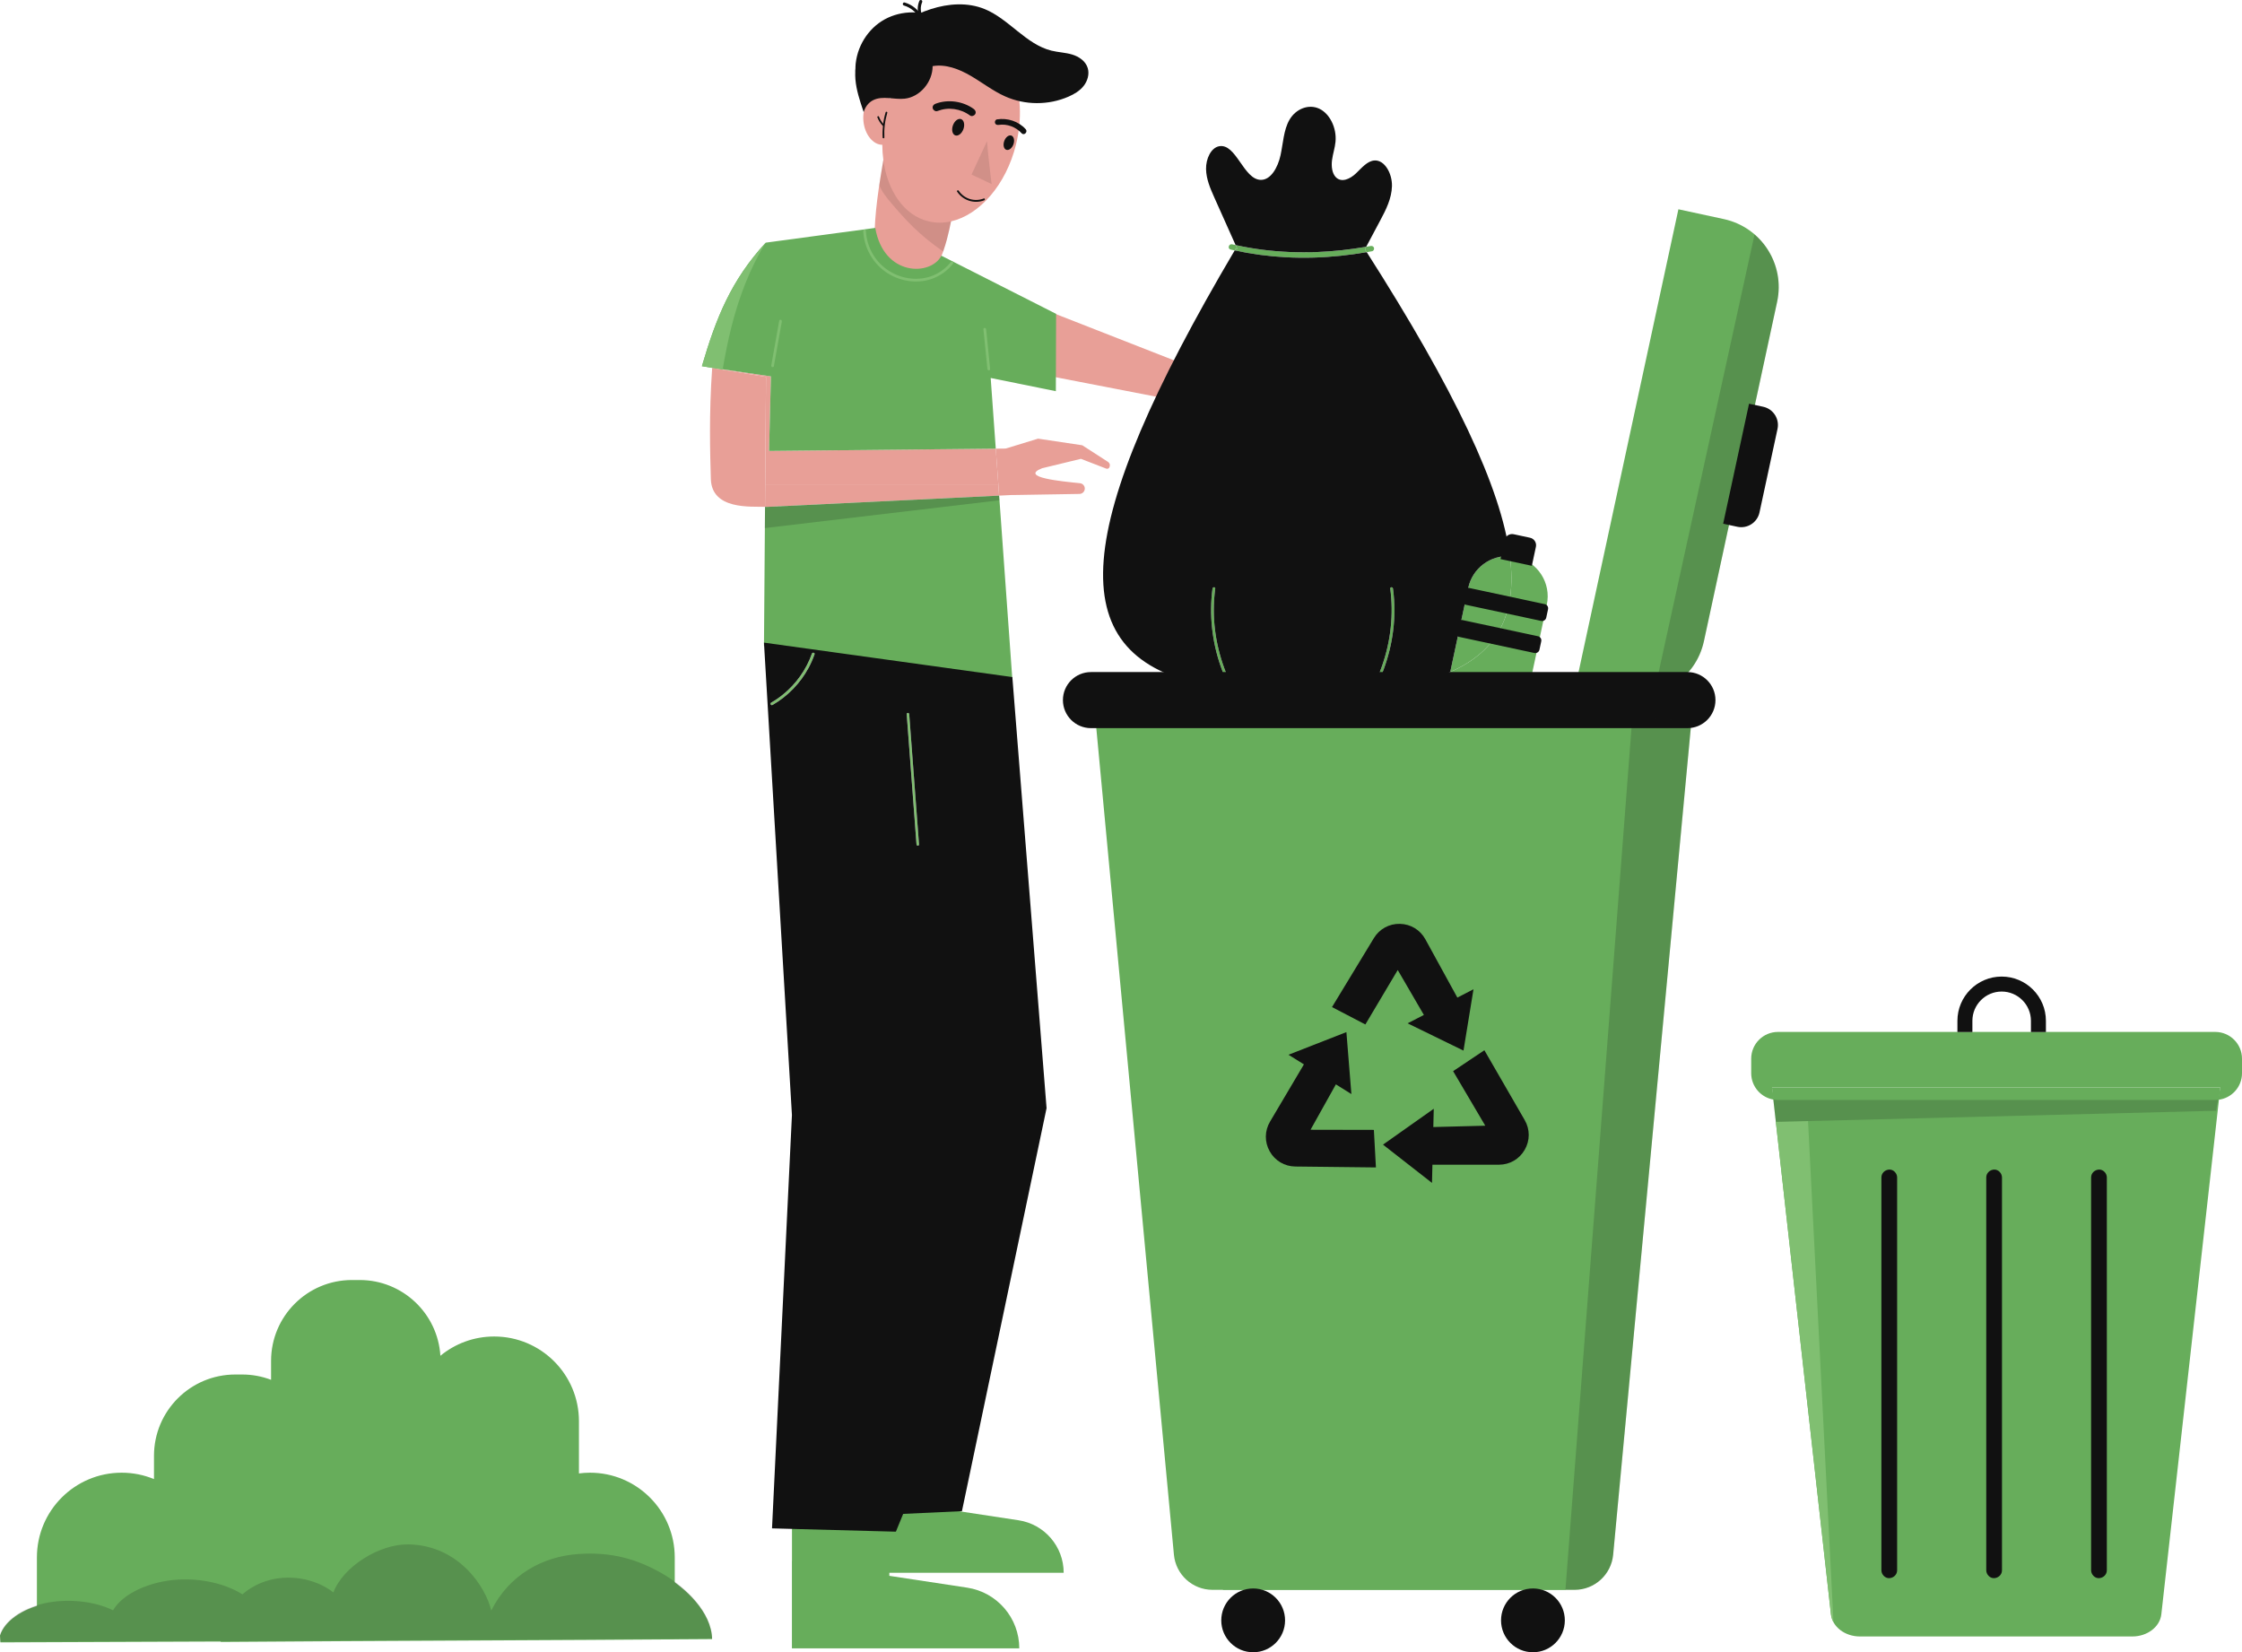 <?xml version="1.0" encoding="utf-8"?>
<!-- Generator: Adobe Illustrator 27.6.1, SVG Export Plug-In . SVG Version: 6.00 Build 0)  -->
<svg version="1.1" xmlns="http://www.w3.org/2000/svg" xmlns:xlink="http://www.w3.org/1999/xlink" x="0px" y="0px"
	 viewBox="0 0 197 145.173" enable-background="new 0 0 197 145.173" xml:space="preserve">
<g id="Color_4_00000077291245889699835280000013115247317640162951_">
	<g id="Layer_281">
		<g>
			<path fill="#E89F97" d="M84.161,17.592c-0.099-0.892-0.373-1.735-0.644-2.566c-0.43-1.318-0.887-2.684-1.724-3.622
				c-0.838-0.939-2.175-1.305-3.058-0.437c-0.68,0.669-0.906,1.837-1.088,2.913c-0.407,2.406-0.816,4.836-0.809,7.298
				c0.003,1.207,0.139,2.507,0.781,3.388c0.681,0.935,1.825,1.162,2.767,0.746c0.943-0.415,1.692-1.383,2.195-2.489
				c0.502-1.107,0.784-2.354,1.032-3.595l-0.35,0.092C83.672,18.59,84.26,18.484,84.161,17.592z"/>
			<polygon fill="#E89F97" points="89.893,26.468 88.417,27.146 89.893,32.589 103.341,35.193 104.098,32.029 			"/>
			<path fill="#E89F97" d="M85.577,3.136c-2.859-0.703-5.965,1.722-7.343,5.542c-0.297-0.285-0.656-0.438-1.027-0.403
				c-0.858,0.083-1.458,1.144-1.339,2.371c0.113,1.174,0.844,2.074,1.658,2.076c0.002,0.457,0.034,0.902,0.092,1.334
				c0.366,2.725,1.814,4.863,3.95,5.388c0.662,0.163,1.336,0.157,2,0.006c2.496-0.568,4.833-3.2,5.708-6.758
				C90.382,8.189,88.726,3.91,85.577,3.136z"/>
			<g>
				<path fill="#E89F97" d="M67.236,42.626l0.072-9.507l-4.731-0.794c-0.29,4.167-0.18,7.488-0.116,9.761
					c0.077,2.727,3.516,2.404,4.758,2.446L67.236,42.626L67.236,42.626z"/>
				<polygon fill="#E89F97" points="87.726,42.626 87.726,42.626 87.792,43.547 89.065,43.485 88.445,39.411 87.495,39.42 
					87.726,42.626 				"/>
				<path fill="#E89F97" d="M67.738,33.07l-5.159-0.762c0,0.006-0.001,0.011-0.001,0.016l4.731,0.794l-0.072,9.507h20.489
					l-0.23-3.205l-19.921,0.201L67.738,33.07z"/>
				<polygon fill="#E89F97" points="87.788,43.547 87.792,43.547 87.726,42.626 				"/>
				<polygon fill="#E89F97" points="67.236,42.626 67.22,44.532 67.222,44.532 67.236,42.626 				"/>
				<polygon fill="#E89F97" points="87.726,42.626 87.726,42.626 87.726,42.626 				"/>
				<path fill="#E89F97" d="M87.788,43.547l-0.062-0.921l0-0.001H67.236l-0.015,1.906c0.049,0.002,0.095,0.004,0.136,0.007
					L87.788,43.547z"/>
			</g>
			<g>
				<path fill="#E89F97" d="M97.34,40.57l-2.244-1.447l-3.882-0.582l-2.857,0.874l0.642,4.08l5.854-0.097
					c0.261-0.004,0.469-0.218,0.466-0.478l0,0c-0.003-0.24-0.185-0.439-0.425-0.464c-1.565-0.159-5.359-0.507-3.333-1.313
					l3.418-0.828l2.236,0.864c0.11,0.034,0.242-0.013,0.284-0.164l0.021-0.09C97.547,40.784,97.461,40.648,97.34,40.57z"/>
			</g>
		</g>
	</g>
</g>
<g id="Color_3_00000165915787892690296550000009672280802821729681_">
	<g>
		<path fill="#67AD5B" d="M120.091,22.157c0.158-0.027,0.316-0.054,0.473-0.083c0.127-0.023,0.199-0.177,0.167-0.294
			c-0.037-0.133-0.167-0.19-0.294-0.167c-0.13,0.024-0.261,0.046-0.391,0.069c-0.039,0.073-0.078,0.147-0.117,0.22
			C119.984,21.987,120.037,22.072,120.091,22.157z"/>
		<path fill="#67AD5B" d="M108.713,21.853c-0.048-0.107-0.095-0.213-0.143-0.32c-0.102-0.022-0.205-0.043-0.307-0.066
			c-0.299-0.068-0.427,0.393-0.127,0.461c0.117,0.027,0.234,0.051,0.352,0.076c0.03-0.051,0.059-0.1,0.089-0.151H108.713z"/>
		<path fill="#67AD5B" d="M117.815,22.473c0.762-0.08,1.521-0.187,2.277-0.316c-0.054-0.085-0.108-0.169-0.162-0.254
			c0.039-0.073,0.078-0.147,0.117-0.22c-1.435,0.248-2.885,0.409-4.341,0.464c-1.594,0.06-3.192-0.004-4.774-0.204
			c-0.793-0.1-1.58-0.24-2.361-0.409c0.048,0.107,0.095,0.213,0.143,0.32h-0.136c-0.03,0.051-0.059,0.1-0.089,0.151
			c1.484,0.318,2.993,0.52,4.508,0.601C114.603,22.69,116.215,22.641,117.815,22.473z"/>
		<path fill="#67AD5B" d="M106.655,53.617c0-0.636,0.043-1.272,0.126-1.903c0.02-0.152-0.219-0.151-0.239,0
			c-0.305,2.311-0.039,4.675,0.734,6.872c0.223,0.633,0.486,1.251,0.784,1.852c0.068,0.138,0.275,0.017,0.206-0.121
			C107.235,58.238,106.655,55.942,106.655,53.617z"/>
		<path fill="#67AD5B" d="M122.161,51.714c0.301,2.279,0.045,4.6-0.711,6.769c-0.219,0.627-0.478,1.239-0.773,1.834
			c-0.068,0.137,0.138,0.259,0.206,0.121c1.043-2.105,1.636-4.426,1.643-6.78c0.002-0.65-0.041-1.299-0.126-1.944
			C122.38,51.564,122.141,51.562,122.161,51.714z"/>
		<path fill="#67AD5B" d="M133.202,48.94L133.202,48.94c-0.178-0.038-0.355-0.062-0.531-0.072c0.66,5.159-1.14,8.382-5.243,10.174
			l-0.62,2.898l6.904,1.478l2.202-10.286C136.324,51.225,135.109,49.348,133.202,48.94z"/>
		<path fill="#67AD5B" d="M132.672,48.867c-1.713-0.103-3.291,1.056-3.661,2.786l-1.582,7.389
			C131.531,57.249,133.332,54.026,132.672,48.867z"/>
		<path fill="#67AD5B" d="M67.358,44.539c-0.042-0.003-0.088-0.005-0.136-0.007l-0.093,12.219l21.825,2.955l-1.161-16.159l-0.004,0
			L67.358,44.539z"/>
		<path fill="#67AD5B" d="M92.775,34.372l0.023-6.795l-10.082-5.112c-0.89,1.777-5.053,1.881-5.809-2.44l-9.624,1.295
			c-3.054,3.329-4.358,6.606-5.607,10.854l0.903,0.152c0-0.006,0.001-0.011,0.001-0.016l5.159,0.762l-0.164,6.551l19.921-0.201
			l-0.446-6.211L92.775,34.372z"/>
		<path fill="#67AD5B" d="M93.463,138.186L93.463,138.186c0-2.305-1.684-4.264-3.962-4.61l-10.166-1.545v-0.093l-3.147-0.385l0,0
			v1.139h-6.599v4.464l-0.005-0.001v7.672h19.978l0,0c0-2.665-1.947-4.931-4.582-5.331l-6.836-1.039v-0.27H93.463z"/>
		<path fill="#67AD5B" d="M51.842,129.395L51.842,129.395c-0.329,0-0.653,0.024-0.971,0.065v-4.585c0-4.113-3.334-7.447-7.447-7.447
			h0c-1.795,0-3.441,0.635-4.727,1.693c-0.233-3.714-3.317-6.655-7.09-6.655h-0.683c-3.924,0-7.105,3.181-7.105,7.105v1.663
			c-0.789-0.3-1.644-0.466-2.538-0.466h-0.606c-3.945,0-7.144,3.198-7.144,7.144v2.045c-0.876-0.362-1.835-0.562-2.841-0.562h0
			c-4.113,0-7.447,3.334-7.447,7.447v7.165H13.53h4.606h5.91h4.378h8.687h1.373h5.91h5.343h9.552v-7.165
			C59.289,132.729,55.954,129.395,51.842,129.395z"/>
		<g>
			<path fill="#67AD5B" d="M62.571,144.02c-0.051-2.364-2.325-4.502-4.264-5.639c-2.3-1.347-4.57-1.985-7.477-1.786
				c-3.155,0.216-6.096,1.833-7.666,4.972c-0.462-2.031-2.816-5.725-7.248-5.817c-2.572-0.054-5.773,1.957-6.62,4.22
				c-1.638-1.264-4.009-1.646-6.007-0.966c-0.737,0.251-1.413,0.643-1.992,1.135c-1.419-0.904-3.542-1.415-5.612-1.297
				c-2.562,0.145-4.905,1.245-5.752,2.7c-1.638-0.813-4.009-1.058-6.007-0.621c-1.998,0.437-3.548,1.539-3.926,2.792l0.034,0.593
				c6.416-0.032,12.886-0.053,19.361-0.073l0.001,0.037C33.699,144.161,48.269,144.129,62.571,144.02z"/>
		</g>
		<g>
			<g>
				<path fill="#67AD5B" d="M194.647,90.668h-38.42c-1.3,0-2.353,1.054-2.353,2.353v1.272c0,1.185,0.876,2.165,2.017,2.329
					l-0.19-1.072h39.39l-0.194,1.083c1.182-0.125,2.103-1.125,2.103-2.34v-1.272C197,91.722,195.946,90.668,194.647,90.668z"/>
			</g>
		</g>
		<g>
			<path fill="#67AD5B" d="M142.454,61.024l-3.989-0.861l9.013-41.775l3.989,0.861c3.3,0.712,5.399,3.965,4.687,7.265l-6.434,29.824
				C149.007,59.638,145.754,61.736,142.454,61.024z"/>
		</g>
		<g>
			<path fill="#67AD5B" d="M128.167,63.253h-11.44H96.262l6.888,73.347c0.164,1.75,1.633,3.087,3.39,3.087h3.01h25.795h3.01
				c1.757,0,3.226-1.337,3.39-3.087l6.888-73.347H128.167z"/>
		</g>
		<g>
			<polygon fill="#67AD5B" points="143.581,62.418 101.907,63.005 107.459,139.687 137.567,139.686 			"/>
		</g>
		<g>
			<path fill="#67AD5B" d="M179.698,95.55h-8.604h-15.393l5.181,46.287c0.124,1.104,1.228,1.948,2.55,1.948h2.264h19.402h2.264
				c1.322,0,2.426-0.844,2.55-1.948l5.181-46.287H179.698z"/>
		</g>
	</g>
</g>
<g id="Color_2_00000178173825307833926920000001700180595759060399_">
	<g>
		<g>
			<path fill="#80BF71" d="M64.278,28.692c0.654-2.572,1.599-5.097,2.994-7.362c-3.047,3.325-4.349,6.599-5.597,10.843l1.822,0.306
				C63.711,31.208,63.96,29.94,64.278,28.692z"/>
		</g>
		<g>
			<g>
				<path fill="#80BF71" d="M75.848,20.281c0.064,1.404,0.769,2.737,1.907,3.564c1.167,0.847,2.761,1.143,4.132,0.655
					c0.728-0.259,1.377-0.723,1.852-1.333c0.093-0.12-0.075-0.29-0.169-0.169c-0.397,0.51-0.914,0.916-1.506,1.176
					c-0.649,0.286-1.376,0.373-2.078,0.293c-1.333-0.151-2.557-0.929-3.254-2.075c-0.387-0.637-0.613-1.366-0.646-2.11
					C76.08,20.128,75.841,20.127,75.848,20.281L75.848,20.281z"/>
			</g>
		</g>
		<g>
			<g>
				<path fill="#80BF71" d="M68.469,28.183c-0.233,1.309-0.467,2.617-0.7,3.926c-0.027,0.15,0.203,0.215,0.23,0.064
					c0.233-1.309,0.467-2.617,0.7-3.926C68.726,28.097,68.496,28.032,68.469,28.183L68.469,28.183z"/>
			</g>
		</g>
		<g>
			<g>
				<path fill="#80BF71" d="M86.412,28.929c0.117,1.165,0.234,2.331,0.351,3.496c0.015,0.152,0.254,0.153,0.239,0
					c-0.117-1.165-0.234-2.331-0.351-3.496C86.636,28.777,86.396,28.776,86.412,28.929L86.412,28.929z"/>
			</g>
		</g>
		<g>
			<path fill="#80BF71" d="M79.891,62.745c-0.011-0.141-0.231-0.142-0.22,0c0.225,2.984,0.449,5.967,0.674,8.951
				c0.063,0.833,0.125,1.666,0.188,2.499c0.011,0.141,0.231,0.142,0.22,0c-0.225-2.984-0.449-5.967-0.674-8.951
				C80.016,64.411,79.953,63.578,79.891,62.745z"/>
			<path fill="#80BF71" d="M71.343,57.427c-0.493,1.405-1.386,2.657-2.541,3.595c-0.327,0.266-0.676,0.503-1.041,0.713
				c-0.133,0.077-0.013,0.283,0.121,0.206c1.329-0.766,2.436-1.907,3.165-3.256c0.207-0.383,0.383-0.783,0.527-1.195
				C71.625,57.345,71.394,57.282,71.343,57.427z"/>
		</g>
		<g>
			<path fill="#80BF71" d="M156.038,98.567l4.843,43.27c0.028,0.248,0.106,0.484,0.224,0.699L158.869,98.5L156.038,98.567z"/>
		</g>
	</g>
</g>
<g id="Color_1">
	<g>
		<path opacity="0.11" fill="#111111" d="M81.567,19.443c-2.136-0.525-3.584-2.663-3.95-5.388c-0.125,0.739-0.249,1.481-0.36,2.225
			c0.252,0.602,0.684,1.126,1.083,1.596c0.612,0.721,1.246,1.436,1.918,2.088c0.815,0.793,1.696,1.497,2.616,2.131
			c0.303-0.843,0.51-1.744,0.694-2.646C82.903,19.6,82.228,19.606,81.567,19.443z"/>
		<path opacity="0.18" fill="#111111" d="M67.358,44.539c-0.042-0.003-0.088-0.005-0.138-0.007l-0.016,1.866l20.611-2.442
			l-0.028-0.409L67.358,44.539z"/>
		<g opacity="0.11">
			<path fill="#111111" d="M86.726,12.408c0.104,1.321,0.289,2.82,0.404,3.759l-1.763-0.828L86.726,12.408z"/>
		</g>
		<path fill="#111111" d="M88.953,59.489l-21.825-3.026l2.458,41.511l-1.75,36.313l10.884,0.29l0.64-1.563l5.164-0.239l7.436-35.409
			L88.953,59.489z M71.573,57.49c-0.144,0.411-0.32,0.811-0.527,1.195c-0.729,1.35-1.835,2.491-3.165,3.256
			c-0.134,0.077-0.254-0.13-0.121-0.206c0.365-0.21,0.714-0.447,1.041-0.713c1.155-0.938,2.047-2.19,2.541-3.595
			C71.394,57.282,71.625,57.345,71.573,57.49z M80.532,74.195c-0.063-0.833-0.125-1.666-0.188-2.499
			c-0.225-2.984-0.449-5.967-0.674-8.951c-0.011-0.142,0.21-0.141,0.22,0c0.063,0.833,0.125,1.666,0.188,2.499
			c0.225,2.984,0.449,5.967,0.674,8.951C80.763,74.337,80.542,74.335,80.532,74.195z"/>
		<g>
			<g>
				<path fill="#111111" d="M77.818,9.869c-0.212,0.717-0.301,1.465-0.263,2.212c0.005,0.098,0.158,0.099,0.153,0
					c-0.038-0.734,0.048-1.466,0.257-2.171C77.993,9.815,77.846,9.774,77.818,9.869L77.818,9.869z"/>
			</g>
		</g>
		<g>
			<g>
				<path fill="#111111" d="M77.092,10.302c0.102,0.276,0.259,0.527,0.463,0.739c0.068,0.071,0.177-0.037,0.108-0.108
					c-0.185-0.192-0.331-0.421-0.424-0.672c-0.014-0.039-0.052-0.065-0.094-0.053C77.108,10.218,77.077,10.263,77.092,10.302
					L77.092,10.302z"/>
			</g>
		</g>
		<g>
			<g>
				<path fill="#111111" d="M84.098,16.837c0.517,0.78,1.514,1.103,2.388,0.759c0.097-0.038,0.054-0.196-0.043-0.157
					c-0.804,0.317-1.725,0.039-2.204-0.684C84.181,16.668,84.04,16.749,84.098,16.837L84.098,16.837z"/>
			</g>
		</g>
		<g>
			
				<ellipse transform="matrix(0.338 -0.941 0.941 0.338 45.22 86.638)" fill="#111111" cx="84.202" cy="11.171" rx="0.759" ry="0.49"/>
		</g>
		<g>
			
				<ellipse transform="matrix(0.338 -0.941 0.941 0.338 46.891 91.726)" fill="#111111" cx="88.654" cy="12.527" rx="0.663" ry="0.429"/>
		</g>
		<g>
			<g>
				<path fill="#111111" d="M82.365,9.756c0.492-0.187,0.981-0.242,1.481-0.172c0.499,0.07,0.965,0.254,1.39,0.565
					c0.144,0.105,0.368,0.024,0.451-0.118c0.098-0.167,0.026-0.346-0.118-0.451C84.619,8.884,83.291,8.7,82.19,9.12
					c-0.166,0.063-0.281,0.222-0.23,0.406C82.003,9.685,82.198,9.819,82.365,9.756L82.365,9.756z"/>
			</g>
		</g>
		<g>
			<g>
				<path fill="#111111" d="M90.124,11.35c-0.631-0.695-1.601-1.007-2.521-0.861c-0.135,0.021-0.209,0.189-0.176,0.31
					c0.039,0.143,0.175,0.197,0.31,0.176c0.743-0.118,1.528,0.178,2.03,0.732C89.986,11.948,90.342,11.59,90.124,11.35L90.124,11.35
					z"/>
			</g>
		</g>
		<path fill="#111111" d="M95.578,5.984c-0.186-0.618-0.774-1.013-1.368-1.192c-0.594-0.179-1.221-0.193-1.822-0.341
			c-2.229-0.547-3.735-2.784-5.869-3.655c-1.497-0.611-3.192-0.49-4.727,0.004c-1.535,0.494-2.943,1.339-4.337,2.177
			c-0.604,0.363-1.224,0.741-1.652,1.317c-0.552,0.743-0.717,1.74-0.639,2.679c0.079,0.939,0.378,1.84,0.676,2.729l0.053,0.145
			c0.131-0.453,0.415-0.835,0.821-1.041c0.845-0.428,1.849-0.034,2.782-0.136c1.332-0.145,2.454-1.454,2.453-2.86
			c1.149-0.195,2.312,0.252,3.33,0.843c1.019,0.591,1.961,1.333,3.032,1.812c1.76,0.787,3.823,0.795,5.588,0.021
			c0.494-0.216,0.976-0.501,1.317-0.933C95.558,7.122,95.739,6.519,95.578,5.984z"/>
		<g>
			<g>
				<path fill="#111111" d="M79.424,0.484c0.606,0.177,1.114,0.608,1.395,1.172c0.078,0.158,0.314,0.019,0.236-0.138
					c-0.311-0.625-0.888-1.102-1.558-1.297C79.328,0.171,79.256,0.435,79.424,0.484L79.424,0.484z"/>
			</g>
		</g>
		<g>
			<g>
				<path fill="#111111" d="M80.788,0.066c-0.209,0.484-0.198,1.031,0.037,1.504c0.078,0.158,0.314,0.019,0.236-0.138
					c-0.187-0.377-0.204-0.841-0.037-1.228c0.029-0.068,0.02-0.147-0.049-0.187C80.917-0.016,80.817-0.002,80.788,0.066
					L80.788,0.066z"/>
			</g>
		</g>
		<g>
			<path fill="#111111" d="M77.473,1.858c-1.439,0.918-2.346,2.615-2.309,4.322c0.009,0.415,0.082,0.855,0.358,1.164
				c0.422,0.472,1.208,0.466,1.74,0.122c0.532-0.343,0.847-0.94,1.046-1.541c0.198-0.601,0.303-1.232,0.536-1.821
				c0.232-0.589,0.623-1.154,1.206-1.402c0.325-0.138,0.685-0.168,1.029-0.251s0.697-0.242,0.875-0.547
				c0.088-0.151,0.257-0.13,0.365-0.085l0.048-0.234C80.834,0.833,78.913,0.94,77.473,1.858z"/>
			<path fill="#111111" d="M82.318,1.82l-0.013,0.062C82.475,1.94,82.429,1.867,82.318,1.82z"/>
		</g>
		<g opacity="0.18">
			<g>
				<path fill="#111111" d="M62.571,143.964c-0.051-2.364-2.325-4.502-4.264-5.639c-2.3-1.347-4.57-1.985-7.477-1.786
					c-3.155,0.216-6.096,1.833-7.666,4.972c-0.462-2.031-2.816-5.725-7.248-5.817c-2.572-0.054-5.773,1.957-6.62,4.22
					c-1.638-1.264-4.009-1.646-6.007-0.966c-0.737,0.251-1.413,0.643-1.992,1.135c-1.419-0.904-3.542-1.415-5.612-1.297
					c-2.562,0.145-4.905,1.245-5.752,2.7c-1.638-0.813-4.009-1.058-6.007-0.621c-1.998,0.437-3.548,1.539-3.926,2.792l0.034,0.593
					c6.416-0.032,12.886-0.053,19.361-0.073l0.001,0.037C33.699,144.104,48.269,144.073,62.571,143.964z"/>
			</g>
		</g>
		<g>
			<circle fill="#111111" cx="110.113" cy="142.37" r="2.803"/>
		</g>
		<g>
			<circle fill="#111111" cx="134.696" cy="142.37" r="2.803"/>
		</g>
		<g>
			<path fill="#111111" d="M127.886,88.21l-3.007-5.481c-0.814-1.483-2.927-1.529-3.805-0.083l-3.445,5.673l2.186,1.138l2.631-4.424
				c0.168-0.283,0.578-0.281,0.744,0.004l2.506,4.307l-1.079,0.558l1.828,0.893l1.828,0.893l0.327-2.008l0.327-2.008L127.886,88.21z
				"/>
			<path fill="#111111" d="M128.594,92.309l-4.908-2.396l1.427-0.738l-2.285-3.927c-0.003-0.004-0.004-0.007-0.012-0.007
				c0,0,0,0,0,0c-0.008,0-0.009,0.002-0.012,0.007l-2.832,4.764l-2.931-1.527l3.676-6.055c0.491-0.808,1.348-1.278,2.292-1.257
				c0.945,0.021,1.781,0.528,2.235,1.356l2.811,5.123l1.418-0.733L128.594,92.309z M125.545,89.891l2.405,1.174l0.431-2.642
				l-0.666,0.345l-3.204-5.838c-0.309-0.564-0.878-0.909-1.521-0.923c-0.64-0.015-1.226,0.306-1.56,0.856l-3.213,5.292l1.44,0.75
				l2.429-4.085c0.155-0.26,0.427-0.415,0.73-0.415c0.001,0,0.003,0,0.004,0c0.304,0.001,0.577,0.159,0.73,0.422l2.726,4.686
				L125.545,89.891z"/>
		</g>
		<g>
			<path fill="#111111" d="M125.457,101.92l6.252-0.002c1.691-0.001,2.748-1.832,1.902-3.296l-3.319-5.748l-2.049,1.369l2.615,4.434
				c0.167,0.283-0.032,0.642-0.361,0.65l-4.981,0.127l0.029-1.215l-1.662,1.174l-1.662,1.174l1.603,1.253l1.603,1.253
				L125.457,101.92z"/>
			<path fill="#111111" d="M125.826,103.933l-4.304-3.362l4.46-3.152l-0.039,1.606l4.542-0.116c0.005,0,0.008,0,0.012-0.007
				c0.004-0.007,0.002-0.01,0-0.014l-2.815-4.774l2.748-1.836l3.542,6.134c0.473,0.819,0.473,1.796,0,2.615
				c-0.472,0.819-1.319,1.308-2.264,1.308l-5.844,0.002L125.826,103.933z M122.922,100.604l2.11,1.648l0.018-0.75l6.659-0.002
				c0.643,0,1.219-0.333,1.541-0.89c0.322-0.557,0.321-1.222,0-1.78l-3.096-5.362l-1.35,0.902l2.414,4.094
				c0.154,0.262,0.159,0.577,0.011,0.843c-0.147,0.266-0.417,0.429-0.721,0.437l-5.42,0.138l0.02-0.823L122.922,100.604z"/>
		</g>
		<g>
			<path fill="#111111" d="M115.14,93.38l-3.185,5.38c-0.862,1.455,0.175,3.298,1.866,3.317l6.637,0.074l-0.134-2.461l-5.147-0.01
				c-0.329-0.001-0.536-0.355-0.376-0.642l2.43-4.35l1.03,0.644l-0.163-2.028l-0.163-2.028l-1.895,0.741l-1.895,0.741L115.14,93.38z
				"/>
			<path fill="#111111" d="M120.9,102.574l-7.083-0.08c-0.945-0.011-1.786-0.509-2.25-1.332c-0.463-0.824-0.453-1.801,0.029-2.614
				l2.977-5.029l-1.353-0.846l5.086-1.989l0.438,5.444l-1.362-0.852l-2.216,3.967c-0.002,0.004-0.004,0.007,0,0.014
				c0.004,0.007,0.007,0.007,0.012,0.007l5.542,0.011L120.9,102.574z M115.071,92.845l0.636,0.398l-3.392,5.73
				c-0.328,0.554-0.335,1.219-0.02,1.779c0.316,0.561,0.888,0.9,1.531,0.907l6.191,0.069l-0.088-1.622l-4.753-0.01
				c-0.304-0.001-0.577-0.158-0.731-0.42c-0.154-0.262-0.157-0.578-0.009-0.843l2.644-4.733l0.698,0.436l-0.215-2.668
				L115.071,92.845z"/>
		</g>
		<g>
			<path fill="#111111" d="M173.31,90.676v-0.984c0-1.418,1.154-2.572,2.572-2.572c1.418,0,2.572,1.154,2.572,2.572v0.984h1.316
				v-0.984c0-2.144-1.744-3.888-3.888-3.888c-2.144,0-3.888,1.744-3.888,3.888v0.984H173.31z"/>
		</g>
		<g>
			<path fill="#111111" d="M132.672,48.867c-0.769-6.01-4.878-14.647-12.58-26.711c-0.755,0.129-1.515,0.237-2.277,0.316
				c-1.6,0.168-3.212,0.217-4.818,0.132c-1.516-0.08-3.025-0.282-4.508-0.601c-14.452,24.468-15.201,35.364-3.126,38.081
				c1.502,0.338,3.036,0.506,4.575,0.52l8.328,0.076c1.794,0.016,3.586-0.141,5.345-0.49c1.438-0.285,2.712-0.665,3.818-1.148
				l1.582-7.389C129.381,49.924,130.959,48.764,132.672,48.867z M108.059,60.437c-0.298-0.601-0.561-1.219-0.784-1.852
				c-0.773-2.197-1.038-4.561-0.734-6.872c0.02-0.151,0.259-0.152,0.239,0c-0.083,0.631-0.126,1.267-0.126,1.903
				c0.001,2.325,0.58,4.621,1.611,6.7C108.333,60.454,108.127,60.575,108.059,60.437z M120.882,60.437
				c-0.068,0.138-0.274,0.017-0.206-0.121c0.295-0.595,0.555-1.207,0.773-1.834c0.756-2.169,1.012-4.49,0.711-6.769
				c-0.02-0.152,0.219-0.15,0.239,0c0.085,0.644,0.128,1.294,0.126,1.944C122.519,56.011,121.926,58.333,120.882,60.437z"/>
			<path fill="#111111" d="M108.57,21.533c0.781,0.169,1.568,0.308,2.361,0.409c1.582,0.2,3.181,0.265,4.774,0.204
				c1.456-0.055,2.906-0.216,4.341-0.464c0.412-0.774,0.824-1.548,1.237-2.322c0.491-0.921,0.998-1.906,1.026-3.008
				c0.028-1.102-0.641-2.308-1.533-2.253c-0.637,0.039-1.131,0.662-1.637,1.141c-0.506,0.479-1.252,0.832-1.75,0.341
				c-0.35-0.345-0.418-0.976-0.346-1.521c0.072-0.545,0.255-1.063,0.306-1.612c0.113-1.209-0.505-2.464-1.427-2.897
				s-2.059-0.005-2.628,0.989c-0.509,0.891-0.547,2.052-0.777,3.105c-0.231,1.053-0.845,2.171-1.729,2.159
				c-1.527-0.02-2.168-3.248-3.676-2.953c-0.713,0.14-1.157,1.113-1.139,2.004c0.018,0.891,0.376,1.711,0.724,2.491
				C107.323,18.741,107.946,20.137,108.57,21.533z"/>
		</g>
		<g opacity="0.18">
			<path fill="#111111" d="M145.329,60.952c2.14-0.577,3.89-2.299,4.39-4.614l6.434-29.824c0.488-2.264-0.346-4.506-1.984-5.92
				L145.329,60.952z"/>
		</g>
		<g>
			<path fill="#111111" d="M152.653,46.283l-1.243-0.268l2.275-10.544l1.243,0.268c0.886,0.191,1.449,1.064,1.258,1.95l-1.583,7.336
				C154.412,45.911,153.539,46.474,152.653,46.283z"/>
		</g>
		<g>
			<path fill="#111111" d="M135.421,54.555l-6.634-1.42c-0.203-0.043-0.332-0.243-0.288-0.445l0.158-0.74
				c0.043-0.203,0.243-0.332,0.445-0.288l6.634,1.42c0.203,0.043,0.332,0.243,0.288,0.445l-0.158,0.74
				C135.823,54.47,135.624,54.599,135.421,54.555z"/>
		</g>
		<g>
			<path fill="#111111" d="M134.823,57.374l-6.634-1.42c-0.203-0.043-0.332-0.243-0.288-0.445l0.158-0.74
				c0.043-0.203,0.243-0.332,0.445-0.288l6.634,1.42c0.203,0.043,0.332,0.243,0.288,0.445l-0.158,0.74
				C135.226,57.288,135.026,57.417,134.823,57.374z"/>
		</g>
		<g>
			<path fill="#111111" d="M134.601,49.713l-2.752-0.589l0.357-1.669c0.078-0.363,0.435-0.594,0.797-0.516l1.438,0.308
				c0.363,0.078,0.594,0.435,0.516,0.797L134.601,49.713z"/>
		</g>
		<g>
			<path fill="#111111" d="M148.271,63.976H95.86c-1.36,0-2.463-1.103-2.463-2.463v0c0-1.36,1.103-2.463,2.463-2.463h52.411
				c1.36,0,2.463,1.103,2.463,2.463v0C150.734,62.873,149.631,63.976,148.271,63.976z"/>
		</g>
		<g opacity="0.18">
			<path fill="#111111" d="M156.227,96.647c-0.114,0-0.297-0.019-0.407-0.034l0.222,1.96l38.683-0.979l0.172-0.96
				c-0.082,0.009-0.165,0.013-0.25,0.013H156.227z"/>
		</g>
		<g>
			<g>
				<path fill="#111111" d="M174.528,103.453c0,4.501,0,9.002,0,13.504c0,4.478,0,8.956,0,13.435c0,2.526,0,5.052,0,7.579
					c0,0.361,0.318,0.708,0.691,0.691c0.374-0.017,0.691-0.304,0.691-0.691c0-4.501,0-9.002,0-13.504c0-4.478,0-8.956,0-13.435
					c0-2.526,0-5.052,0-7.579c0-0.361-0.318-0.708-0.691-0.691C174.845,102.779,174.528,103.066,174.528,103.453L174.528,103.453z"
					/>
			</g>
		</g>
		<g>
			<g>
				<path fill="#111111" d="M165.315,103.453c0,4.501,0,9.002,0,13.504c0,4.478,0,8.956,0,13.435c0,2.526,0,5.052,0,7.579
					c0,0.361,0.318,0.708,0.691,0.691c0.374-0.017,0.691-0.304,0.691-0.691c0-4.501,0-9.002,0-13.504c0-4.478,0-8.956,0-13.435
					c0-2.526,0-5.052,0-7.579c0-0.361-0.318-0.708-0.691-0.691C165.632,102.779,165.315,103.066,165.315,103.453L165.315,103.453z"
					/>
			</g>
		</g>
		<g>
			<g>
				<path fill="#111111" d="M183.742,103.453c0,4.501,0,9.002,0,13.504c0,4.478,0,8.956,0,13.435c0,2.526,0,5.052,0,7.579
					c0,0.361,0.318,0.708,0.691,0.691c0.374-0.017,0.691-0.304,0.691-0.691c0-4.501,0-9.002,0-13.504c0-4.478,0-8.956,0-13.435
					c0-2.526,0-5.052,0-7.579c0-0.361-0.318-0.708-0.691-0.691C184.059,102.779,183.742,103.066,183.742,103.453L183.742,103.453z"
					/>
			</g>
		</g>
		<g opacity="0.18">
			<path fill="#111111" d="M143.421,63.139l-5.87,76.548h0.803c1.757,0,3.226-1.337,3.39-3.087l6.888-73.347L143.421,63.139z"/>
		</g>
	</g>
</g>
</svg>

